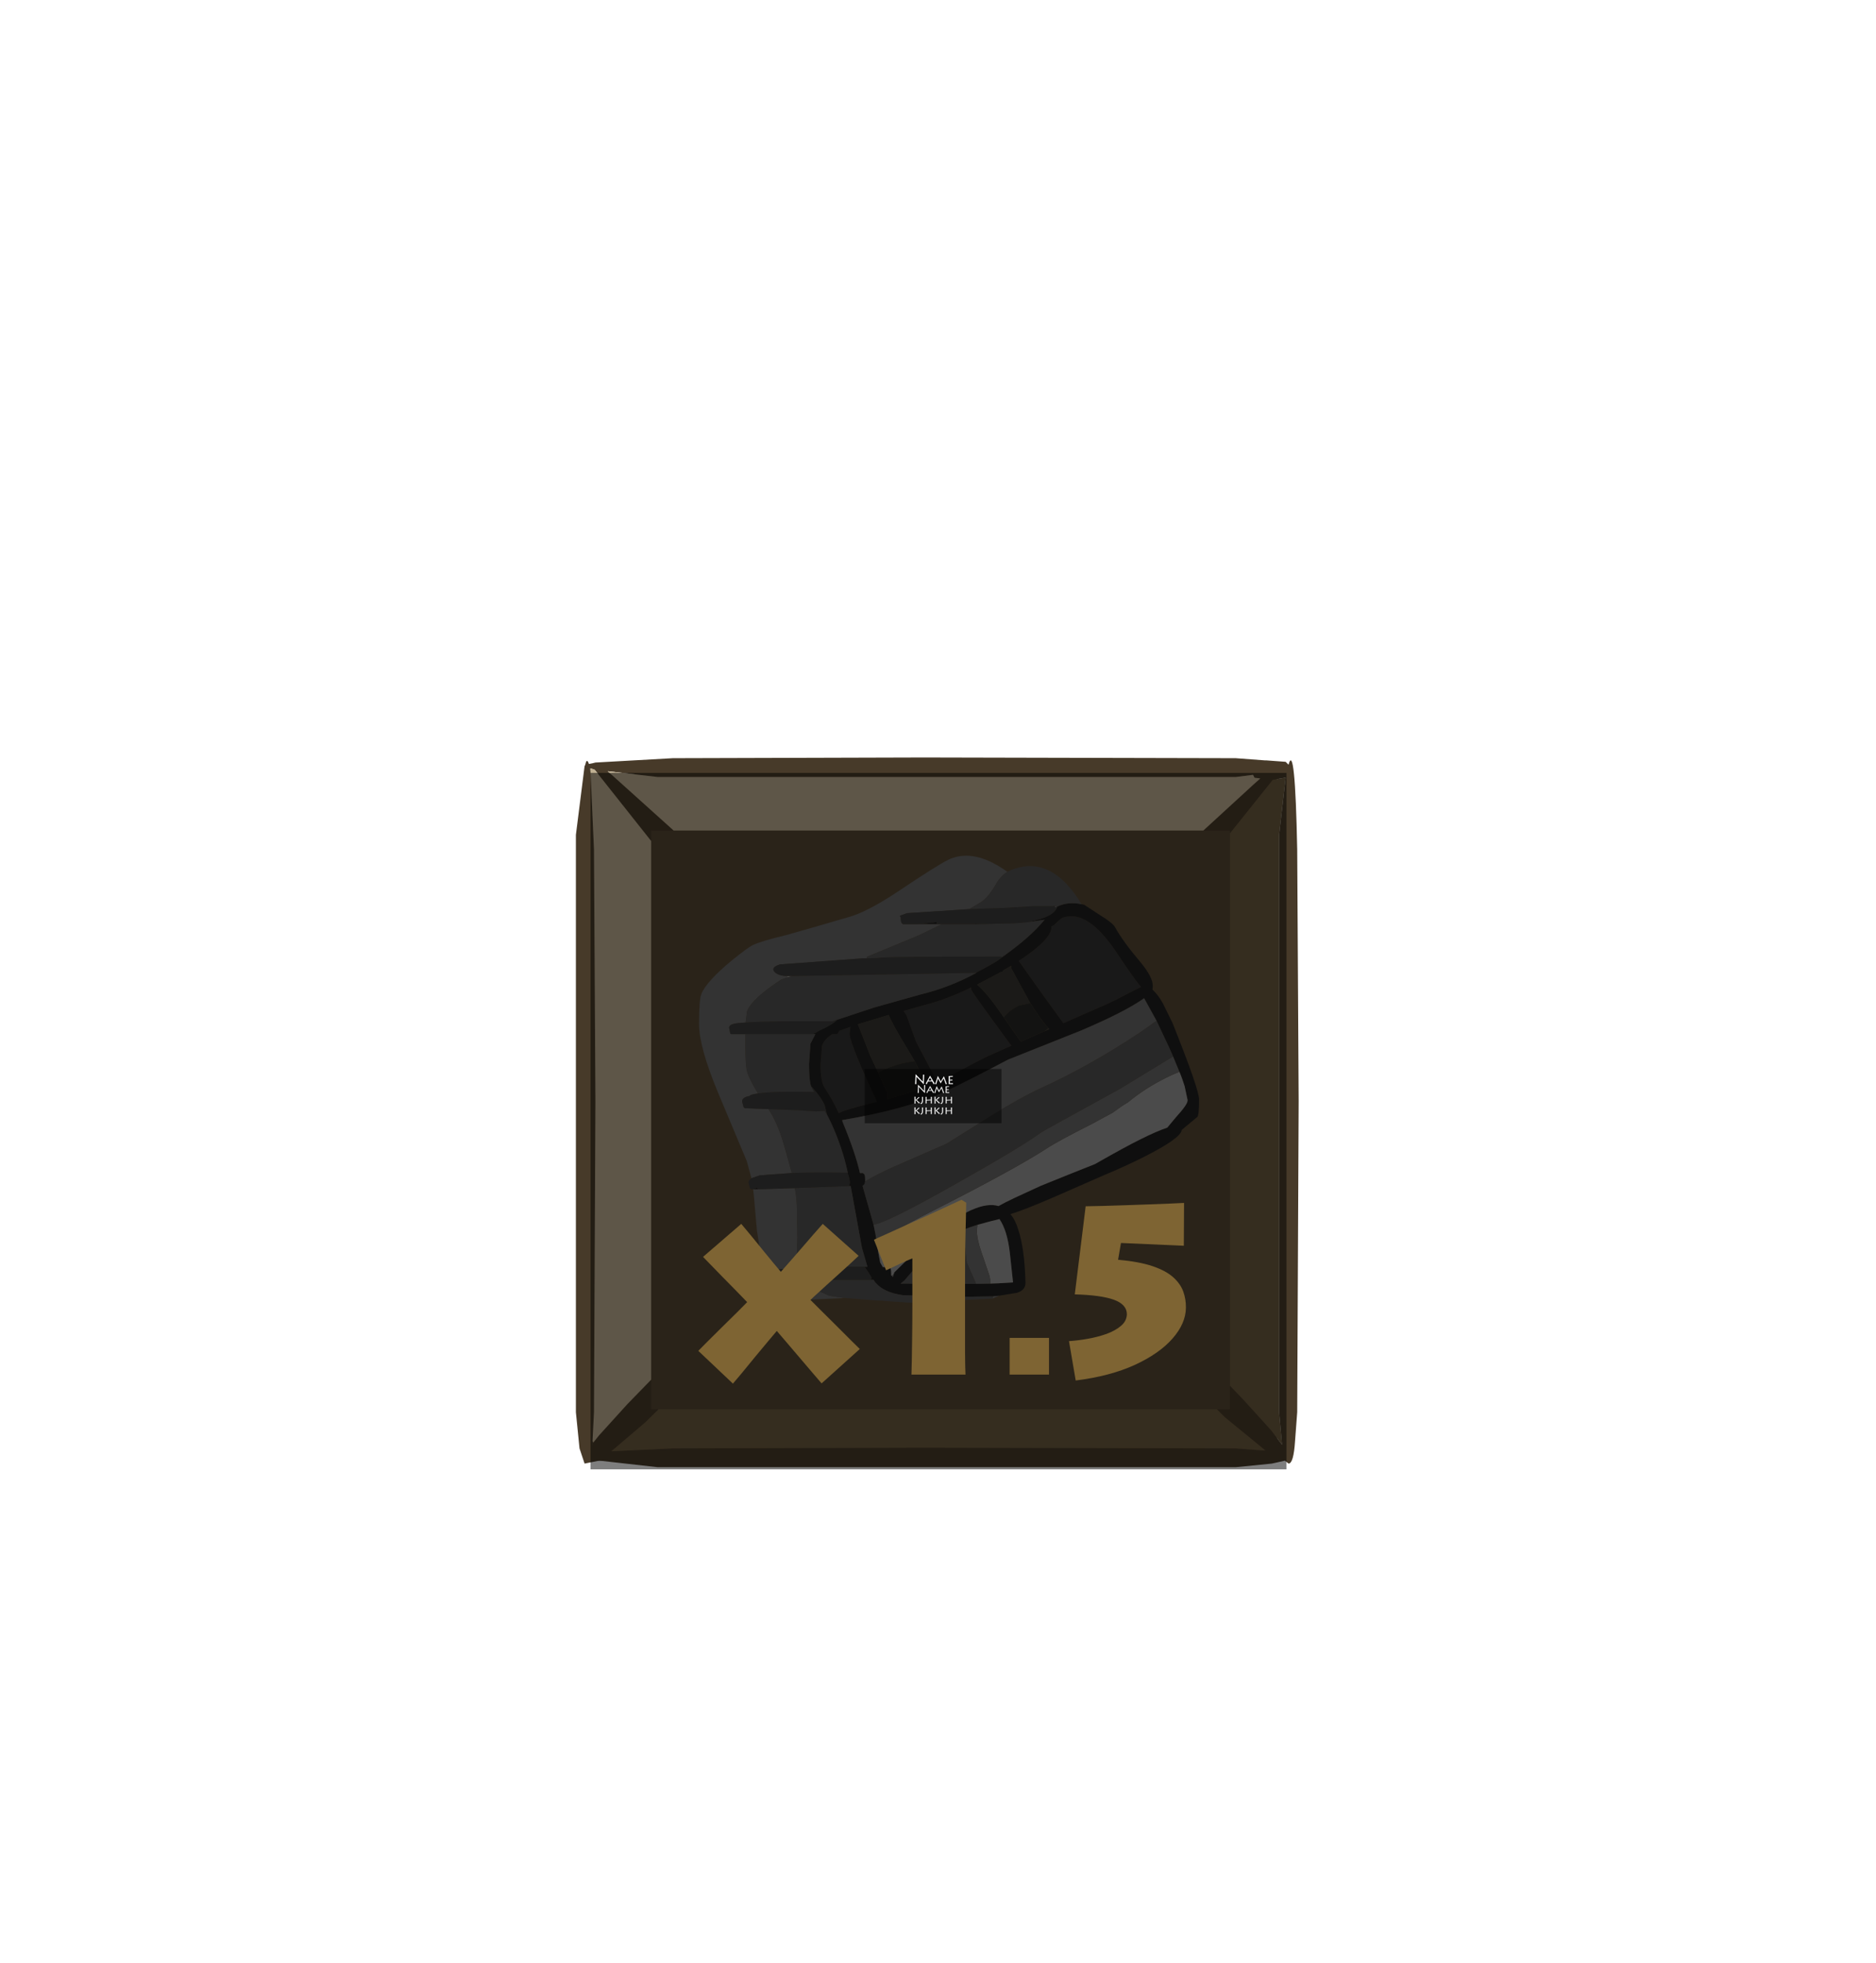 <?xml version="1.0" encoding="UTF-8" standalone="no"?>
<svg xmlns:ffdec="https://www.free-decompiler.com/flash" xmlns:xlink="http://www.w3.org/1999/xlink" ffdec:objectType="frame" height="135.65px" width="129.65px" xmlns="http://www.w3.org/2000/svg">
  <g transform="matrix(1.0, 0.0, 0.0, 1.0, 45.0, 57.4)">
    <use ffdec:characterId="933" height="47.45" id="bgcolor" transform="matrix(1.0, 0.0, 0.0, 1.0, -4.2, -3.9)" width="47.45" xlink:href="#sprite0"/>
    <use ffdec:characterId="921" height="22.0" id="hitbox" transform="matrix(2.23, 0.0, 0.0, 2.175, -4.55, -4.25)" width="22.0" xlink:href="#sprite1"/>
    <clipPath id="clipPath0" transform="matrix(1.0, 0.0, 0.0, 1.0, 0.0, 0.0)">
      <path d="M40.0 0.0 L40.0 40.0 0.0 40.0 0.0 0.0 40.0 0.0" fill="#cccccc" fill-rule="evenodd" stroke="none"/>
    </clipPath>
    <g clip-path="url(#clipPath0)">
      <filter id="filter0">
        <feColorMatrix in="SourceGraphic" result="filterResult0" type="matrix" values="0 0 0 0 0.2,0 0 0 0 0.2,0 0 0 0 1.0,0 0 0 1 0"/>
        <feConvolveMatrix divisor="900.0" in="filterResult0" kernelMatrix="1 1 1 1 1 1 1 1 1 1 1 1 1 1 1 1 1 1 1 1 1 1 1 1 1 1 1 1 1 1 1 1 1 1 1 1 1 1 1 1 1 1 1 1 1 1 1 1 1 1 1 1 1 1 1 1 1 1 1 1 1 1 1 1 1 1 1 1 1 1 1 1 1 1 1 1 1 1 1 1 1 1 1 1 1 1 1 1 1 1 1 1 1 1 1 1 1 1 1 1 1 1 1 1 1 1 1 1 1 1 1 1 1 1 1 1 1 1 1 1 1 1 1 1 1 1 1 1 1 1 1 1 1 1 1 1 1 1 1 1 1 1 1 1 1 1 1 1 1 1 1 1 1 1 1 1 1 1 1 1 1 1 1 1 1 1 1 1 1 1 1 1 1 1 1 1 1 1 1 1 1 1 1 1 1 1 1 1 1 1 1 1 1 1 1 1 1 1 1 1 1 1 1 1 1 1 1 1 1 1 1 1 1 1 1 1 1 1 1 1 1 1 1 1 1 1 1 1 1 1 1 1 1 1 1 1 1 1 1 1 1 1 1 1 1 1 1 1 1 1 1 1 1 1 1 1 1 1 1 1 1 1 1 1 1 1 1 1 1 1 1 1 1 1 1 1 1 1 1 1 1 1 1 1 1 1 1 1 1 1 1 1 1 1 1 1 1 1 1 1 1 1 1 1 1 1 1 1 1 1 1 1 1 1 1 1 1 1 1 1 1 1 1 1 1 1 1 1 1 1 1 1 1 1 1 1 1 1 1 1 1 1 1 1 1 1 1 1 1 1 1 1 1 1 1 1 1 1 1 1 1 1 1 1 1 1 1 1 1 1 1 1 1 1 1 1 1 1 1 1 1 1 1 1 1 1 1 1 1 1 1 1 1 1 1 1 1 1 1 1 1 1 1 1 1 1 1 1 1 1 1 1 1 1 1 1 1 1 1 1 1 1 1 1 1 1 1 1 1 1 1 1 1 1 1 1 1 1 1 1 1 1 1 1 1 1 1 1 1 1 1 1 1 1 1 1 1 1 1 1 1 1 1 1 1 1 1 1 1 1 1 1 1 1 1 1 1 1 1 1 1 1 1 1 1 1 1 1 1 1 1 1 1 1 1 1 1 1 1 1 1 1 1 1 1 1 1 1 1 1 1 1 1 1 1 1 1 1 1 1 1 1 1 1 1 1 1 1 1 1 1 1 1 1 1 1 1 1 1 1 1 1 1 1 1 1 1 1 1 1 1 1 1 1 1 1 1 1 1 1 1 1 1 1 1 1 1 1 1 1 1 1 1 1 1 1 1 1 1 1 1 1 1 1 1 1 1 1 1 1 1 1 1 1 1 1 1 1 1 1 1 1 1 1 1 1 1 1 1 1 1 1 1 1 1 1 1 1 1 1 1 1 1 1 1 1 1 1 1 1 1 1 1 1 1 1 1 1 1 1 1 1 1 1 1 1 1 1 1 1 1 1 1 1 1 1 1 1 1 1 1 1 1 1 1 1 1 1 1 1 1 1 1 1 1 1 1 1 1 1 1 1 1 1 1 1 1 1 1 1 1 1 1 1 1 1 1 1 1 1 1 1 1 1 1 1 1 1 1 1 1 1 1 1 1 1 1 1 1 1 1 1 1 1 1 1 1 1 1 1 1 1 1 1 1 1 1 1 1 1 1 1 1 1 1 1 1 1 1 1 1 1 1 1 1 1 1 1 1 1 1 1 1 1 1 1 1 1 1 1 1 1 1 1 1 1 1 1 1 1 1 1 1 1 1 1 1 1 1 1 1 1 1 1 1 1 1 1 1 1 1 1 1 1 1 1 1 1 1 1 1 1 1 1 1 1 1 1 1 1 1 1 1 1 1 1 1 1 1 1 1 1 1 1 1 1 1 1 1 1 1 1 1 1 1 1 1 1 1 1 1 1 1 1 1 1 1 1 1 1 1 1 1 1 1 1 1 1 1 1 1 1 1 1 1 1 1 1 1 1 1 1 1 1 1 1 1 1 1 1 1 1 1 1 1 1 1 1 1 1" order="30 30" result="filterResult1"/>
        <feComposite in="SourceGraphic" in2="filterResult1" operator="over" result="filterResult2"/>
      </filter>
      <use ffdec:characterId="994" filter="url(#filter0)" height="77.25" transform="matrix(0.4, 0.0, 0.0, 0.4, 3.31, 1.731)" width="86.4" xlink:href="#sprite2"/>
      <filter id="filter5">
        <feColorMatrix in="SourceGraphic" result="filterResult3" type="matrix" values="0 0 0 0 0.0,0 0 0 0 0.0,0 0 0 0 0.0,0 0 0 1 0"/>
        <feConvolveMatrix divisor="9.0" in="filterResult3" kernelMatrix="1 1 1 1 1 1 1 1 1" order="3 3" result="filterResult4"/>
        <feComposite in="SourceGraphic" in2="filterResult4" operator="over" result="filterResult5"/>
      </filter>
      <use ffdec:characterId="992" filter="url(#filter5)" height="15.4" transform="matrix(1.0, 0.0, 0.0, 1.0, 2.75, 24.25)" width="42.35" xlink:href="#text0"/>
    </g>
    <filter id="filter6">
      <feColorMatrix in="SourceGraphic" result="filterResult6" type="matrix" values="0 0 0 0 0.0,0 0 0 0 0.0,0 0 0 0 0.0,0 0 0 1 0"/>
      <feConvolveMatrix divisor="4.0" in="filterResult6" kernelMatrix="1 1 1 1" order="2 2" result="filterResult7"/>
      <feComposite in="SourceGraphic" in2="filterResult7" operator="over" result="filterResult8"/>
    </filter>
    <use ffdec:characterId="935" filter="url(#filter6)" height="15.75" id="txt_hotkey" transform="matrix(1.0, 0.0, 0.0, 1.0, -3.85, -0.1)" width="18.0" xlink:href="#text1"/>
    <use ffdec:characterId="948" ffdec:characterName="Army_fla.Hud_BgButton_151" height="97.6" id="bg" transform="matrix(1.0, 0.0, 0.0, 1.0, -29.05, -29.25)" width="97.6" xlink:href="#sprite3"/>
    <use ffdec:characterId="950" ffdec:characterName="Army_fla.Hud_cooldown_152" height="48.5" id="cdcover" transform="matrix(0.998, 0.0, 0.0, 0.99, -4.2, -4)" width="48.1" xlink:href="#sprite4"/>
    <use ffdec:characterId="950" ffdec:characterName="Army_fla.Hud_cooldown_152" height="48.5" id="cd" transform="matrix(0.998, 0.0, 0.0, 0.99, -4.2, -4)" width="48.1" xlink:href="#sprite4"/>
    <use ffdec:characterId="953" ffdec:characterName="Army_fla.Hud_Description_153" height="50.1" id="desc" transform="matrix(0.075, 0.0, 0.0, 0.075, 14.65, 16.478)" width="129.55" xlink:href="#sprite5"/>
  </g>
  <defs>
    <g id="sprite0" transform="matrix(1.0, 0.0, 0.0, 1.0, 0.0, 0.0)">
      <use ffdec:characterId="932" height="47.45" transform="matrix(1.0, 0.0, 0.0, 1.0, 0.0, 0.0)" width="47.45" xlink:href="#shape0"/>
    </g>
    <g id="shape0" transform="matrix(1.0, 0.0, 0.0, 1.0, 0.0, 0.0)">
      <path d="M47.45 0.0 L47.45 47.45 0.0 47.45 0.0 0.0 47.45 0.0" fill="#564732" fill-rule="evenodd" stroke="none"/>
    </g>
    <g id="sprite1" transform="matrix(1.0, 0.0, 0.0, 1.0, 0.0, 0.0)">
      <use ffdec:characterId="145" height="22.0" transform="matrix(1.0, 0.0, 0.0, 1.0, 0.0, 0.0)" width="22.0" xlink:href="#shape1"/>
    </g>
    <g id="shape1" transform="matrix(1.0, 0.0, 0.0, 1.0, 0.0, 0.0)">
      <path d="M22.0 0.0 L22.0 22.0 0.0 22.0 0.0 0.0 22.0 0.0" fill="#00ff00" fill-opacity="0.0" fill-rule="evenodd" stroke="none"/>
    </g>
    <g id="sprite2" transform="matrix(1.0, 0.0, 0.0, 1.0, 43.2, 38.65)">
      <use ffdec:characterId="993" height="77.25" transform="matrix(1.0, 0.0, 0.0, 1.0, -43.2, -38.65)" width="86.4" xlink:href="#shape3"/>
    </g>
    <g id="shape3" transform="matrix(1.0, 0.0, 0.0, 1.0, 43.2, 38.65)">
      <path d="M7.5 37.5 L7.6 37.5 7.5 37.9 7.5 37.5 M21.2 -28.15 Q22.85 -28.15 24.7 -26.75 26.85 -25.1 29.2 -21.5 31.85 -17.5 33.15 -15.95 L31.05 -14.9 Q27.95 -13.25 26.7 -12.75 L19.75 -9.7 15.95 -14.95 12.05 -20.45 Q17.7 -24.15 17.7 -26.3 L17.7 -26.4 18.15 -26.65 19.05 -27.5 Q19.65 -28.15 21.2 -28.15 M3.7 -15.8 L3.8 -15.55 Q3.8 -15.3 7.75 -9.9 L10.75 -5.8 6.7 -4.0 Q5.0 -3.2 0.95 -1.0 L-2.0 0.55 -3.8 -2.9 -5.7 -6.5 -7.35 -11.05 -7.85 -11.8 -3.95 -12.9 Q-0.45 -13.8 3.7 -15.8 M-22.2 -2.55 L-21.95 -5.75 Q-21.55 -6.95 -20.15 -7.8 L-19.35 -7.8 -19.1 -8.1 -19.0 -8.35 -17.05 -9.05 -17.2 -7.9 Q-17.2 -6.8 -14.9 -1.45 L-12.45 3.9 -13.7 4.2 Q-18.3 5.35 -19.05 5.85 -20.1 3.55 -21.5 1.45 -22.2 0.4 -22.2 -2.55" fill="#333333" fill-rule="evenodd" stroke="none"/>
      <path d="M22.9 -30.25 L23.35 -30.15 26.1 -28.35 Q28.25 -27.05 28.7 -26.25 30.0 -23.85 33.1 -20.2 35.2 -17.65 35.2 -16.15 L35.15 -15.5 Q36.2 -14.5 36.95 -13.1 L38.6 -9.75 Q43.2 1.75 43.2 3.5 43.2 6.2 42.9 6.5 L40.2 8.75 Q40.1 10.15 33.8 13.35 30.65 14.95 26.7 16.6 L17.8 20.5 Q12.8 22.65 10.6 23.3 11.45 24.3 11.95 25.95 13.05 29.25 13.2 35.05 L13.2 35.1 13.2 35.2 Q13.2 36.45 11.7 36.9 L8.6 37.4 7.6 37.5 7.5 37.5 1.45 37.6 -8.0 37.3 Q-11.25 36.85 -12.7 35.15 L-12.75 35.1 -13.05 34.65 -13.45 34.65 -13.4 34.25 -13.95 33.35 -14.6 32.4 -14.1 32.4 -15.05 29.15 -17.0 18.45 -17.25 18.45 -17.15 17.9 Q-17.15 17.25 -17.55 16.15 L-17.5 16.15 Q-18.45 11.7 -20.45 7.4 L-21.1 6.1 -21.2 5.7 -21.5 4.5 Q-22.05 3.2 -23.65 1.4 L-23.85 1.2 Q-24.2 0.15 -24.2 -2.65 L-23.95 -6.15 -23.1 -7.8 -23.5 -7.8 -22.35 -8.45 Q-20.15 -9.45 -19.3 -10.3 L-12.95 -12.4 -4.95 -14.65 Q0.05 -15.85 4.75 -18.4 L4.6 -18.4 6.2 -19.25 8.15 -20.35 9.95 -21.65 9.5 -21.35 Q14.0 -24.55 16.4 -27.45 L16.5 -27.55 16.4 -27.55 13.65 -27.15 15.9 -27.75 Q18.35 -28.55 18.7 -29.85 20.6 -30.75 22.9 -30.25 M21.2 -28.15 Q19.65 -28.15 19.05 -27.5 L18.15 -26.65 17.7 -26.4 17.7 -26.3 Q17.7 -24.15 12.05 -20.45 L15.95 -14.95 19.75 -9.7 26.7 -12.75 Q27.95 -13.25 31.05 -14.9 L33.15 -15.95 Q31.85 -17.5 29.2 -21.5 26.85 -25.1 24.7 -26.75 22.85 -28.15 21.2 -28.15 M4.95 -26.8 L4.15 -26.8 4.7 -26.9 4.95 -26.8 M11.1 -26.95 L11.75 -27.0 11.9 -27.0 11.1 -26.95 M-5.55 -26.8 L-2.15 -27.15 -2.1 -26.8 -5.55 -26.8 M14.05 -13.15 L13.95 -13.3 10.7 -19.25 10.75 -19.6 10.55 -19.5 9.6 -18.95 9.3 -18.75 9.2 -18.55 8.9 -18.5 Q6.75 -17.35 4.85 -16.35 6.55 -14.9 8.9 -11.5 L9.45 -10.7 12.4 -6.5 12.5 -6.55 16.45 -8.3 16.5 -8.3 17.3 -8.65 17.15 -8.85 Q15.8 -10.3 14.05 -13.15 M3.8 -15.55 L3.8 -15.85 3.7 -15.8 Q-0.45 -13.8 -3.95 -12.9 L-7.85 -11.8 -7.35 -11.05 -5.7 -6.5 -3.8 -2.9 -2.0 0.55 0.95 -1.0 Q5.0 -3.2 6.7 -4.0 L10.75 -5.8 7.75 -9.9 Q3.8 -15.3 3.8 -15.55 M40.1 -0.55 L38.7 -3.95 37.9 -5.75 37.85 -5.85 35.85 -10.1 33.7 -14.0 Q30.4 -11.65 22.75 -8.4 L10.2 -3.4 Q3.1 0.35 -0.65 2.1 -7.15 5.15 -18.45 7.05 L-18.5 7.05 -18.4 7.35 Q-16.15 12.8 -15.4 16.2 L-14.9 16.2 -14.7 16.35 Q-14.5 16.5 -14.5 17.3 L-14.5 17.65 -14.6 18.1 -14.9 18.4 -14.95 18.4 -14.0 21.75 -13.05 25.1 -12.7 26.85 -12.45 28.35 -12.35 29.25 -11.9 31.65 -11.45 32.45 -10.45 32.45 -10.2 32.55 Q-10.0 32.7 -10.0 33.55 L-10.0 33.85 -9.95 33.9 -9.9 33.95 -9.85 34.0 -9.7 34.2 -9.7 34.15 -9.65 34.0 -9.45 33.35 -4.0 28.0 Q1.25 23.75 3.8 22.6 L3.95 22.55 Q6.65 21.35 8.55 21.9 9.6 21.3 11.4 20.45 L15.85 18.4 20.55 16.5 25.2 14.65 Q30.55 11.6 33.1 10.35 35.9 8.95 37.7 8.35 L39.2 6.55 Q41.2 4.35 41.2 3.7 L41.2 3.65 41.2 3.55 40.7 1.2 40.65 1.05 40.5 0.6 40.35 0.15 40.1 -0.55 M7.1 35.3 L8.5 35.25 11.05 35.1 10.5 30.0 Q10.05 26.1 8.7 24.15 L8.35 24.25 7.3 24.5 4.9 25.15 Q2.45 25.9 0.6 26.85 L-2.3 28.7 -3.05 29.3 -3.2 29.55 -3.35 29.7 -7.75 34.8 -7.95 34.95 -8.35 35.3 -8.1 35.3 1.45 35.35 1.6 35.35 3.55 35.35 4.65 35.35 7.1 35.3 M-22.2 -2.55 Q-22.2 0.4 -21.5 1.45 -20.1 3.55 -19.05 5.85 -18.3 5.35 -13.7 4.2 L-12.45 3.9 -14.9 -1.45 Q-17.2 -6.8 -17.2 -7.9 L-17.05 -9.05 -19.0 -8.35 -19.1 -8.1 -19.35 -7.8 -20.15 -7.8 Q-21.55 -6.95 -21.95 -5.75 L-22.2 -2.55 M-5.95 -3.15 L-7.05 -5.0 Q-9.65 -9.25 -10.45 -11.1 L-15.75 -9.5 -14.8 -7.1 -13.65 -4.15 -12.25 -1.15 -10.7 2.25 -10.7 3.45 -4.2 1.5 Q-4.45 -0.35 -5.95 -3.15 M-33.0 19.0 L-33.85 19.0 -33.2 18.75 -33.0 19.0 M-25.05 34.65 L-24.45 34.2 -24.65 34.65 -24.95 34.65 -25.05 34.65" fill="#202020" fill-rule="evenodd" stroke="none"/>
      <path d="M-12.45 28.35 Q-10.15 26.45 -3.35 23.0 11.25 15.6 16.95 11.9 18.85 10.65 24.7 7.7 L28.3 5.75 29.9 4.6 30.95 3.95 31.7 3.35 Q34.65 1.05 38.4 -0.7 L39.8 -1.3 40.1 -0.55 40.35 0.15 40.5 0.6 40.65 1.05 40.7 1.2 41.2 3.55 41.2 3.65 41.2 3.7 Q41.2 4.35 39.2 6.55 L37.7 8.35 Q35.9 8.95 33.1 10.35 30.55 11.6 25.2 14.65 L20.55 16.5 15.85 18.4 11.4 20.45 Q9.6 21.3 8.55 21.9 6.65 21.35 3.95 22.55 L3.8 22.6 Q1.25 23.75 -4.0 28.0 L-9.45 33.35 -9.65 33.8 -9.9 33.95 -9.95 33.9 -10.0 33.85 -10.0 33.55 Q-10.0 32.7 -10.2 32.55 L-10.45 32.45 -11.45 32.45 -11.9 31.65 -12.35 29.25 -12.45 28.35 M4.9 25.15 L7.3 24.5 8.35 24.25 8.7 24.15 Q10.05 26.1 10.5 30.0 L11.05 35.1 8.5 35.25 7.1 35.3 7.1 34.55 6.95 33.85 5.6 29.9 Q4.8 27.6 4.8 26.1 L4.9 25.15 M-27.95 -17.6 L-27.95 -17.85 -27.1 -17.85 -27.95 -17.6 M-27.2 16.2 L-27.2 16.1 -27.15 16.2 -27.2 16.2" fill="#999999" fill-rule="evenodd" stroke="none"/>
      <path d="M8.6 37.4 L7.5 37.9 7.6 37.5 8.6 37.4 M-17.9 37.8 L-24.7 38.1 Q-29.85 38.1 -31.55 34.4 -32.15 33.1 -33.2 26.15 L-33.7 20.45 -33.85 19.0 -33.0 19.0 -26.65 18.8 Q-26.4 20.1 -26.3 21.65 L-26.2 27.35 -26.3 30.15 -26.2 32.6 -29.55 32.85 Q-30.85 33.0 -30.95 33.25 L-30.8 33.55 -30.55 34.5 -30.3 34.65 -25.05 34.65 -24.95 34.65 -23.7 35.9 -22.25 36.7 -20.7 37.4 -17.9 37.8 M-34.15 17.1 L-34.95 14.15 -39.9 2.35 Q-43.2 -5.55 -43.2 -9.55 -43.2 -13.75 -42.8 -14.75 -41.9 -16.95 -37.4 -20.65 -34.85 -22.7 -34.0 -23.15 -32.45 -23.9 -28.2 -24.9 L-22.6 -26.5 -17.45 -28.0 Q-14.25 -28.85 -8.9 -32.4 -2.2 -36.9 -0.2 -37.9 3.8 -39.85 8.95 -36.6 L10.1 -35.85 Q8.85 -35.1 7.95 -33.45 6.65 -31.25 5.35 -30.5 L3.5 -29.4 -7.25 -28.7 -8.5 -28.25 -8.35 -27.95 Q-8.35 -27.15 -8.15 -26.95 L-7.95 -26.8 -5.55 -26.8 -2.1 -26.8 -1.25 -26.8 -5.15 -24.9 -14.2 -21.15 -14.2 -20.9 -14.85 -20.9 -29.2 -19.85 Q-30.85 -19.35 -30.15 -18.55 -29.45 -17.85 -27.95 -17.85 L-27.95 -17.6 -28.95 -17.25 Q-34.05 -13.95 -34.9 -11.75 L-35.15 -9.8 -36.45 -9.7 Q-38.0 -9.55 -38.0 -8.9 L-37.8 -7.9 -37.6 -7.8 -35.2 -7.8 -35.2 -6.2 Q-35.2 -2.3 -34.85 -1.2 -34.45 0.1 -33.0 2.45 L-33.85 2.6 Q-34.3 2.7 -34.5 2.9 -35.75 3.1 -35.75 3.85 L-35.5 4.8 -35.3 5.0 -31.2 5.15 Q-29.85 7.2 -28.85 10.25 -28.25 12.15 -27.2 16.1 L-27.2 16.2 -32.7 16.6 -34.15 17.1 M16.4 -27.55 L16.5 -27.55 16.4 -27.45 16.4 -27.55 M18.6 -29.8 L18.35 -29.65 18.2 -30.0 18.6 -29.8 M40.1 -0.55 L39.8 -1.3 38.4 -0.7 Q34.65 1.05 31.7 3.35 L30.95 3.95 29.9 4.6 28.3 5.75 24.7 7.7 Q18.85 10.65 16.95 11.9 11.25 15.6 -3.35 23.0 -10.15 26.45 -12.45 28.35 L-12.7 26.85 -13.05 25.1 Q-10.95 24.9 1.0 18.15 12.3 11.8 15.95 9.15 16.3 8.9 29.6 1.6 L38.7 -3.95 40.1 -0.55 M-9.9 33.95 L-9.65 33.8 -9.45 33.35 -9.65 34.0 -9.7 34.15 -9.7 34.2 -9.85 34.0 -9.9 33.95 M35.85 -10.1 L33.1 -8.15 Q24.3 -2.3 15.95 1.5 12.25 3.2 7.3 6.3 L-0.45 11.15 -9.5 15.1 Q-12.7 16.55 -14.5 17.65 L-14.5 17.3 Q-14.5 16.5 -14.7 16.35 L-14.9 16.2 -15.4 16.2 Q-16.15 12.8 -18.4 7.35 L-18.45 7.05 Q-7.15 5.15 -0.65 2.1 3.1 0.35 10.2 -3.4 L22.75 -8.4 Q30.4 -11.65 33.7 -14.0 L35.85 -10.1 M4.9 25.15 L4.8 26.1 Q4.8 27.6 5.6 29.9 L6.95 33.85 7.1 34.55 7.1 35.3 4.65 35.35 4.4 34.7 4.15 34.15 3.05 31.65 2.7 28.45 Q2.55 27.15 1.75 26.35 L0.6 26.85 Q2.45 25.9 4.9 25.15 M-8.1 35.3 L-8.35 35.3 -7.95 34.95 -8.2 35.2 -8.1 35.3" fill="#666666" fill-rule="evenodd" stroke="none"/>
      <path d="M10.7 -19.25 L13.95 -13.3 14.05 -13.15 12.1 -12.75 Q10.5 -12.0 9.45 -10.7 L8.9 -11.5 Q6.55 -14.9 4.85 -16.35 6.75 -17.35 8.9 -18.5 L9.2 -18.55 9.3 -18.75 9.6 -18.95 10.55 -19.5 10.7 -19.25 M17.15 -8.85 L17.3 -8.65 16.5 -8.3 17.15 -8.85 M-12.25 -1.15 L-13.65 -4.15 -14.8 -7.1 -15.75 -9.5 -10.45 -11.1 Q-9.65 -9.25 -7.05 -5.0 L-5.95 -3.15 -7.95 -2.8 Q-10.6 -2.1 -12.25 -1.15" fill="#363530" fill-rule="evenodd" stroke="none"/>
      <path d="M9.45 -10.7 Q10.5 -12.0 12.1 -12.75 L14.05 -13.15 Q15.8 -10.3 17.15 -8.85 L16.5 -8.3 16.45 -8.3 12.5 -6.55 12.4 -6.5 9.45 -10.7 M-12.25 -1.15 Q-10.6 -2.1 -7.95 -2.8 L-5.95 -3.15 Q-4.45 -0.35 -4.2 1.5 L-10.7 3.45 -10.7 2.25 -12.25 -1.15" fill="#272623" fill-rule="evenodd" stroke="none"/>
      <path d="M7.5 37.9 L-6.95 38.6 -14.1 38.1 -17.9 37.8 -20.7 37.4 -22.25 36.7 -23.7 35.9 -24.95 34.65 -24.65 34.65 -13.45 34.65 -13.05 34.65 -12.75 35.1 -12.7 35.15 Q-11.25 36.85 -8.0 37.3 L1.45 37.6 7.5 37.5 7.5 37.9 M10.1 -35.85 L10.7 -36.15 Q17.65 -38.95 22.9 -30.25 20.6 -30.75 18.7 -29.85 L18.6 -29.8 18.2 -30.0 18.0 -29.9 14.45 -29.9 9.45 -29.6 3.5 -29.4 5.35 -30.5 Q6.65 -31.25 7.95 -33.45 8.85 -35.1 10.1 -35.85 M13.65 -27.15 L16.4 -27.55 16.4 -27.45 Q14.0 -24.55 9.5 -21.35 L9.45 -21.35 9.15 -21.1 9.05 -21.2 Q-12.2 -21.2 -12.2 -20.95 L-14.2 -20.9 -14.2 -21.15 -5.15 -24.9 -1.25 -26.8 4.15 -26.8 4.95 -26.8 11.1 -26.95 11.9 -27.0 11.95 -27.0 13.65 -27.15 M4.6 -18.4 L4.75 -18.4 Q0.05 -15.85 -4.95 -14.65 L-12.95 -12.4 -19.3 -10.3 -19.3 -10.35 -19.85 -10.1 -20.05 -10.05 -20.15 -10.0 Q-30.95 -10.1 -35.15 -9.8 L-34.9 -11.75 Q-34.05 -13.95 -28.95 -17.25 L-27.95 -17.6 -27.1 -17.85 -9.2 -18.15 4.6 -18.4 M-23.5 -7.8 L-23.1 -7.8 -23.95 -6.15 -24.2 -2.65 Q-24.2 0.15 -23.85 1.2 L-23.7 1.5 -23.3 2.2 Q-30.25 2.05 -33.0 2.45 -34.45 0.1 -34.85 -1.2 -35.2 -2.3 -35.2 -6.2 L-35.2 -7.8 -23.5 -7.8 M-21.1 6.1 L-20.45 7.4 Q-18.45 11.7 -17.5 16.15 L-17.55 16.15 Q-23.35 16.05 -27.15 16.2 L-27.2 16.1 Q-28.25 12.15 -28.85 10.25 -29.85 7.2 -31.2 5.15 L-25.9 5.35 -22.95 5.55 -21.45 5.45 -21.3 5.8 -21.1 6.1 M-17.25 18.45 L-17.0 18.45 -15.05 29.15 -14.1 32.4 -14.6 32.4 Q-22.1 32.35 -26.2 32.6 L-26.3 30.15 -26.2 27.35 -26.3 21.65 Q-26.4 20.1 -26.65 18.8 L-17.25 18.45 M38.7 -3.95 L29.6 1.6 Q16.3 8.9 15.95 9.15 12.3 11.8 1.0 18.15 -10.95 24.9 -13.05 25.1 L-14.0 21.75 -14.95 18.4 -14.9 18.4 -14.6 18.1 -14.5 17.65 Q-12.7 16.55 -9.5 15.1 L-0.45 11.15 7.3 6.3 Q12.25 3.2 15.95 1.5 24.3 -2.3 33.1 -8.15 L35.85 -10.1 37.85 -5.85 37.9 -5.75 38.7 -3.95 M4.65 35.35 L3.55 35.35 1.6 35.35 1.45 35.35 -8.1 35.3 -8.2 35.2 -7.95 34.95 -7.75 34.8 -3.35 29.7 -3.2 29.55 -3.05 29.3 -2.3 28.7 0.6 26.85 1.75 26.35 Q2.55 27.15 2.7 28.45 L3.05 31.65 4.15 34.15 4.4 34.7 4.65 35.35" fill="#515151" fill-rule="evenodd" stroke="none"/>
      <path d="M-33.85 19.0 L-34.2 19.0 -34.4 18.85 -34.65 17.85 Q-34.65 17.4 -34.15 17.1 L-32.7 16.6 -27.2 16.2 -27.15 16.2 Q-23.35 16.05 -17.55 16.15 -17.15 17.25 -17.15 17.9 L-17.25 18.45 -26.65 18.8 -33.0 19.0 -33.2 18.75 -33.85 19.0 M18.7 -29.85 Q18.35 -28.55 15.9 -27.75 L13.65 -27.15 11.95 -27.0 11.9 -27.0 11.75 -27.0 11.1 -26.95 4.95 -26.8 4.7 -26.9 4.15 -26.8 -1.25 -26.8 -2.1 -26.8 -2.15 -27.15 -5.55 -26.8 -7.95 -26.8 -8.15 -26.95 Q-8.35 -27.15 -8.35 -27.95 L-8.5 -28.25 -7.25 -28.7 3.5 -29.4 9.45 -29.6 14.45 -29.9 18.0 -29.9 18.2 -30.0 18.35 -29.65 18.6 -29.8 18.7 -29.85 M9.5 -21.35 L9.95 -21.65 8.15 -20.35 6.2 -19.25 4.6 -18.4 -9.2 -18.15 -27.1 -17.85 -27.95 -17.85 Q-29.45 -17.85 -30.15 -18.55 -30.85 -19.35 -29.2 -19.85 L-14.85 -20.9 -14.2 -20.9 -12.2 -20.95 Q-12.2 -21.2 9.05 -21.2 L9.15 -21.1 9.45 -21.35 9.5 -21.35 M-19.3 -10.3 Q-20.15 -9.45 -22.35 -8.45 L-23.5 -7.8 -35.2 -7.8 -37.6 -7.8 -37.8 -7.9 -38.0 -8.9 Q-38.0 -9.55 -36.45 -9.7 L-35.15 -9.8 Q-30.95 -10.1 -20.15 -10.0 L-20.05 -10.05 -19.85 -10.1 -19.3 -10.35 -19.3 -10.3 M-23.85 1.2 L-23.65 1.4 Q-22.05 3.2 -21.5 4.5 L-21.2 5.7 -21.1 6.1 -21.3 5.8 -21.45 5.45 -22.95 5.55 -25.9 5.35 -31.2 5.15 -35.3 5.0 -35.5 4.8 -35.75 3.85 Q-35.75 3.1 -34.5 2.9 -34.3 2.7 -33.85 2.6 L-33.0 2.45 Q-30.25 2.05 -23.3 2.2 L-23.7 1.5 -23.85 1.2 M-14.6 32.4 L-13.95 33.35 -13.4 34.25 -13.45 34.65 -24.65 34.65 -24.45 34.2 -25.05 34.65 -30.3 34.65 -30.55 34.5 -30.8 33.55 -30.95 33.25 Q-30.85 33.0 -29.55 32.85 L-26.2 32.6 Q-22.1 32.35 -14.6 32.4" fill="#3a3a3a" fill-rule="evenodd" stroke="none"/>
    </g>
    <g id="text0" transform="matrix(1.0, 0.0, 0.0, 1.0, -3.85, -1.65)">
      <g transform="matrix(1.0, 0.0, 0.0, 1.0, 0.0, 0.0)">
        <use fill="#ffcc66" height="15.4" transform="matrix(0.016, 0.0, 0.0, 0.016, 4.0, 15.0)" width="42.35" xlink:href="#font_Lithos_Pro_Regular_x0"/>
        <use fill="#ffcc66" height="15.4" transform="matrix(0.016, 0.0, 0.0, 0.016, 13.65, 15.0)" width="42.35" xlink:href="#font_Lithos_Pro_Regular_10"/>
        <use fill="#ffcc66" height="15.4" transform="matrix(0.016, 0.0, 0.0, 0.016, 24.7, 15.0)" width="42.35" xlink:href="#font_Lithos_Pro_Regular_.0"/>
        <use fill="#ffcc66" height="15.4" transform="matrix(0.016, 0.0, 0.0, 0.016, 27.65, 15.0)" width="42.35" xlink:href="#font_Lithos_Pro_Regular_50"/>
      </g>
    </g>
    <g id="font_Lithos_Pro_Regular_x0">
      <path d="M172.0 39.0 L22.5 -102.5 Q30.0 -110.5 59.0 -139.5 88.0 -168.0 124.5 -204.5 161.0 -240.5 192.0 -271.0 222.5 -301.5 233.5 -313.0 215.0 -332.0 186.0 -362.0 156.5 -391.5 126.0 -423.0 95.5 -454.5 72.0 -478.5 49.0 -502.0 43.0 -508.5 L208.0 -651.0 Q224.0 -632.0 248.5 -602.5 273.0 -572.5 299.0 -540.5 325.5 -508.0 347.0 -482.0 369.0 -455.5 379.0 -444.0 389.0 -455.5 412.5 -482.0 435.5 -508.5 464.0 -541.0 492.0 -573.5 518.0 -603.5 544.0 -633.0 560.0 -651.0 L715.0 -513.0 Q705.0 -503.0 676.0 -476.5 647.0 -450.0 611.5 -418.0 575.5 -386.0 546.5 -359.0 517.0 -332.5 507.0 -322.5 520.5 -308.5 551.5 -278.0 583.0 -247.0 619.0 -211.0 655.0 -175.5 683.0 -147.0 711.5 -119.0 720.0 -110.5 L555.0 38.0 Q542.5 23.5 516.0 -7.5 489.5 -38.5 458.5 -75.0 427.5 -111.5 401.0 -142.5 374.5 -173.5 361.5 -188.5 353.0 -179.0 326.5 -147.0 300.0 -115.0 267.0 -75.5 234.5 -36.0 208.0 -3.5 181.0 29.0 172.0 39.0" fill-rule="evenodd" stroke="none"/>
    </g>
    <g id="font_Lithos_Pro_Regular_10">
      <path d="M573.5 0.0 L573.5 0.0 340.0 0.0 Q340.5 -14.0 341.5 -57.5 342.5 -100.5 343.0 -162.0 344.0 -223.5 344.0 -293.0 L344.0 -502.0 Q321.0 -493.0 289.0 -478.0 257.5 -463.5 230.5 -450.5 L178.0 -582.5 Q190.0 -588.5 228.5 -605.5 266.5 -623.0 321.0 -647.5 375.5 -672.5 437.0 -700.0 498.0 -728.0 556.0 -755.0 L576.5 -742.5 Q576.0 -717.0 575.0 -669.5 573.5 -622.0 572.5 -560.0 571.5 -498.0 571.5 -428.0 L571.5 -271.5 Q571.5 -160.5 571.5 -92.5 572.0 -24.0 573.5 0.0" fill-rule="evenodd" stroke="none"/>
    </g>
    <g id="font_Lithos_Pro_Regular_.0">
      <path d="M73.5 0.0 L73.5 0.0 73.5 -158.5 243.5 -158.5 243.5 0.0 73.5 0.0" fill-rule="evenodd" stroke="none"/>
    </g>
    <g id="font_Lithos_Pro_Regular_50">
      <path d="M370.0 -568.5 L370.0 -568.5 357.5 -496.0 Q448.0 -488.0 506.0 -468.5 563.5 -449.0 595.0 -421.0 626.5 -393.0 639.0 -359.0 651.0 -325.5 650.5 -289.0 650.0 -221.0 592.5 -155.5 535.5 -90.5 429.0 -41.5 322.5 7.0 174.5 25.5 L145.5 -144.5 Q183.0 -147.0 226.0 -154.5 268.5 -162.0 307.0 -175.5 345.5 -189.5 370.0 -210.5 394.5 -231.0 395.5 -260.5 395.5 -303.0 339.0 -323.5 282.5 -343.5 170.5 -346.5 L217.5 -727.0 Q247.0 -727.5 291.5 -728.5 336.0 -730.0 387.0 -731.5 438.0 -733.0 487.5 -735.0 537.5 -737.0 578.0 -738.5 618.5 -740.0 642.5 -741.5 L641.5 -556.5 370.0 -568.5" fill-rule="evenodd" stroke="none"/>
    </g>
    <g id="sprite3" transform="matrix(1.0, 0.0, 0.0, 1.0, 29.05, 29.25)">
      <clipPath id="clipPath1" transform="matrix(1.0, 0.0, 0.0, 1.0, 0.0, 0.0)">
        <path d="M46.5 -7.45 L46.65 -7.3 46.7 -7.2 Q47.2 -9.05 47.4 -0.7 L47.5 18.6 47.4 42.5 47.4 42.8 47.35 48.6 -7.85 48.6 -7.95 42.8 -8.0 42.5 -8.0 -1.85 -7.35 -7.1 -7.3 -7.25 Q-7.15 -7.8 -7.0 -7.3 L-6.75 -7.35 -6.5 -7.4 -0.55 -7.7 18.75 -7.8 42.65 -7.7 44.9 -7.55 45.0 -7.55 46.5 -7.45 M40.0 40.0 L40.0 0.0 0.0 0.0 0.0 40.0 40.0 40.0" fill="#00ff00" fill-rule="evenodd" stroke="none"/>
      </clipPath>
      <g clip-path="url(#clipPath1)">
        <use ffdec:characterId="937" height="49.05" transform="matrix(1.0, 0.0, 0.0, 1.0, -5.2, -5.05)" width="49.95" xlink:href="#shape5"/>
      </g>
    </g>
    <g id="shape5" transform="matrix(1.0, 0.0, 0.0, 1.0, 5.2, 5.05)">
      <path d="M18.85 -5.05 L40.4 -5.0 42.4 -4.85 42.5 -4.85 43.85 -4.75 44.0 -4.6 44.05 -4.55 Q44.5 -6.2 44.65 1.3 L44.75 18.7 44.65 40.2 44.5 42.2 Q44.4 43.75 44.05 43.75 L43.8 43.55 42.9 43.75 40.4 44.0 0.45 44.0 -3.55 43.55 -3.6 43.55 -4.6 43.75 -4.95 42.7 -5.2 40.2 -5.2 0.3 -4.6 -4.45 -4.55 -4.55 Q-4.45 -5.05 -4.3 -4.6 L-4.05 -4.65 -3.85 -4.7 1.5 -5.0 18.85 -5.05 M36.4 1.65 L36.8 1.25 41.65 -3.2 42.1 -3.6 41.7 -3.65 41.6 -3.85 40.4 -3.7 0.45 -3.7 -3.0 -4.1 2.5 0.85 3.3 1.65 1.8 1.65 1.8 2.6 1.8 1.65 3.3 1.65 3.6 1.95 2.0 1.95 2.0 2.8 1.8 2.6 0.3 1.1 -3.9 -4.2 -4.2 -4.3 -3.95 1.3 -3.85 18.7 -3.95 40.2 -4.05 42.2 -4.05 42.5 -4.0 42.3 -3.6 41.8 -1.65 39.65 1.8 36.1 1.8 37.95 2.0 37.95 1.8 37.95 1.8 36.1 2.0 35.9 2.0 37.95 2.6 37.95 -0.4 40.9 -2.75 42.9 1.5 42.7 18.85 42.65 40.4 42.7 42.4 42.85 42.5 42.85 42.4 42.8 39.65 40.55 37.05 37.95 38.0 37.95 38.15 37.95 38.15 36.45 38.15 37.95 38.0 37.95 38.0 36.35 38.15 36.45 40.9 39.3 42.85 41.45 43.6 42.45 43.4 40.2 43.4 0.3 43.85 -3.65 43.8 -3.65 42.95 -3.5 42.8 -3.3 39.0 1.45 38.15 2.3 38.15 1.65 36.4 1.65 38.15 1.65 38.15 2.3 38.0 2.45 38.0 1.95 36.0 1.95 36.4 1.65" fill="#473a29" fill-rule="evenodd" stroke="none"/>
      <path d="M3.3 1.65 L2.5 0.85 -3.0 -4.1 0.45 -3.7 40.4 -3.7 41.6 -3.85 41.7 -3.65 42.1 -3.6 41.65 -3.2 36.8 1.25 36.4 1.65 3.3 1.65 36.4 1.65 36.0 1.95 3.6 1.95 3.3 1.65 M1.8 36.1 L-1.65 39.65 -3.6 41.8 -4.0 42.3 -4.05 42.2 -3.95 40.2 -3.85 18.7 -3.95 1.3 -4.2 -4.3 -3.9 -4.2 0.3 1.1 1.8 2.6 2.0 2.8 2.0 35.9 1.8 36.1 1.8 35.0 1.8 33.05 1.8 2.6 1.8 33.05 1.8 35.0 1.8 36.1" fill="#bfaf91" fill-rule="evenodd" stroke="none"/>
      <path d="M38.15 2.3 L39.0 1.45 42.8 -3.3 42.95 -3.5 43.8 -3.65 43.85 -3.65 43.4 0.3 43.4 40.2 43.6 42.45 42.85 41.45 40.9 39.3 38.15 36.45 38.15 2.3 38.15 36.45 38.0 36.35 38.0 2.45 38.15 2.3 M37.05 37.95 L39.65 40.55 42.4 42.8 42.4 42.85 40.4 42.7 18.85 42.65 1.5 42.7 -2.75 42.9 -0.4 40.9 2.6 37.95 26.5 37.95 Q27.1 37.75 27.6 37.95 L37.05 37.95" fill="#6c5b3e" fill-rule="evenodd" stroke="none"/>
      <path d="M3.3 1.65 L36.4 1.65 38.15 1.65 38.15 2.3 38.15 36.45 38.15 37.95 38.0 37.95 37.05 37.95 27.6 37.95 Q27.1 37.75 26.5 37.95 L2.6 37.95 2.0 37.95 1.8 37.95 1.8 36.1 1.8 35.0 1.8 33.05 1.8 2.6 1.8 1.65 3.3 1.65 Z" fill="none" stroke="#473a29" stroke-linecap="round" stroke-linejoin="round" stroke-opacity="0.49" stroke-width="1.0"/>
    </g>
    <g id="sprite4" transform="matrix(1.0, 0.0, 0.0, 1.0, 0.0, 48.5)">
      <use ffdec:characterId="949" height="340.0" transform="matrix(0.251, 0.0, 0.0, 0.143, 0.011, -48.485)" width="192.0" xlink:href="#shape6"/>
    </g>
    <g id="shape6" transform="matrix(1.0, 0.0, 0.0, 1.0, 2.15, 3.05)">
      <path d="M189.85 -3.05 L189.85 336.95 -2.15 336.95 -2.15 -3.05 189.85 -3.05" fill="#000000" fill-opacity="0.298" fill-rule="evenodd" stroke="none"/>
    </g>
    <g id="sprite5" transform="matrix(1.0, 0.0, 0.0, 1.0, 64.35, 49.9)">
      <use ffdec:characterId="58" height="400.0" transform="matrix(0.18, 0.0, 0.0, 0.125, -62.85, -49.9)" width="700.0" xlink:href="#shape7"/>
      <use ffdec:characterId="951" height="18.1" id="txt_name" transform="matrix(1.0, 0.0, 0.0, 1.0, -63.85, -49.05)" width="129.05" xlink:href="#text2"/>
      <use ffdec:characterId="952" height="35.25" id="txt_desc" transform="matrix(1.0, 0.0, 0.0, 1.0, -64.35, -35.05)" width="129.05" xlink:href="#text3"/>
    </g>
    <g id="shape7" transform="matrix(1.0, 0.0, 0.0, 1.0, 0.0, 0.0)">
      <path d="M700.0 400.0 L0.0 400.0 0.0 0.0 700.0 0.0 700.0 400.0" fill="#000000" fill-opacity="0.498" fill-rule="evenodd" stroke="none"/>
    </g>
    <g id="text2" transform="matrix(1.0, 0.0, 0.0, 1.0, -51.35, 2.0)">
      <g transform="matrix(1.0, 0.0, 0.0, 1.0, 51.35, -2.0)">
        <use fill="#ffffff" height="18.1" transform="matrix(0.012, 0.0, 0.0, 0.012, 45.95, 13.05)" width="129.05" xlink:href="#font_Lithos_Pro_Regular_N0"/>
        <use fill="#ffffff" height="18.1" transform="matrix(0.012, 0.0, 0.0, 0.012, 56.95, 13.05)" width="129.05" xlink:href="#font_Lithos_Pro_Regular_a0"/>
        <use fill="#ffffff" height="18.1" transform="matrix(0.012, 0.0, 0.0, 0.012, 65.45, 13.05)" width="129.05" xlink:href="#font_Lithos_Pro_Regular_m0"/>
        <use fill="#ffffff" height="18.1" transform="matrix(0.012, 0.0, 0.0, 0.012, 76.75, 13.05)" width="129.05" xlink:href="#font_Lithos_Pro_Regular_e0"/>
      </g>
    </g>
    <g id="font_Lithos_Pro_Regular_N0">
      <path d="M216.5 7.5 L120.0 0.0 Q121.5 -20.5 124.5 -75.5 127.0 -130.5 131.0 -207.0 135.0 -283.5 139.0 -368.0 143.0 -452.5 147.0 -531.5 151.0 -610.5 153.5 -670.5 156.5 -730.5 158.0 -758.0 L160.0 -758.0 Q168.0 -748.5 209.0 -705.5 249.5 -663.0 309.5 -600.0 370.0 -537.0 437.0 -467.5 503.5 -398.0 564.0 -335.0 624.5 -272.0 666.0 -229.5 707.5 -186.5 716.5 -177.0 716.5 -185.5 717.0 -225.0 717.5 -265.0 718.0 -323.5 719.0 -382.5 720.0 -447.5 720.5 -513.0 721.5 -572.0 722.5 -631.5 723.0 -672.0 723.5 -712.5 724.0 -722.0 L819.0 -716.5 Q818.0 -697.0 815.0 -641.0 812.5 -585.0 808.5 -504.5 805.0 -424.0 801.5 -332.0 798.0 -240.0 795.5 -148.5 792.5 -57.0 791.5 21.5 L789.5 21.5 Q781.5 13.5 739.5 -29.5 697.0 -72.5 635.0 -136.5 572.5 -200.5 504.0 -271.5 435.0 -342.5 373.5 -406.5 312.0 -470.0 271.5 -513.0 231.5 -555.5 225.5 -563.0 L223.5 -563.0 Q223.5 -553.0 223.0 -511.0 222.5 -468.5 221.5 -407.0 220.5 -345.0 219.5 -277.0 218.5 -209.0 217.5 -147.5 217.0 -86.0 216.5 -44.0 216.0 -2.0 216.5 7.5" fill-rule="evenodd" stroke="none"/>
    </g>
    <g id="font_Lithos_Pro_Regular_a0">
      <path d="M226.5 -255.0 L476.5 -265.0 Q473.0 -271.5 460.0 -295.0 447.5 -318.5 430.0 -350.5 412.5 -382.5 395.0 -414.0 378.0 -445.5 365.0 -468.0 352.5 -490.5 349.5 -495.5 345.0 -488.5 332.5 -464.0 319.5 -439.5 303.0 -406.0 286.0 -373.0 269.5 -340.0 253.0 -307.0 241.0 -283.5 229.5 -260.0 226.5 -255.0 M93.5 18.5 L14.5 -26.5 Q27.5 -49.5 55.0 -100.0 83.0 -150.5 119.0 -216.5 155.0 -283.0 193.5 -353.0 231.5 -423.5 265.0 -485.0 299.0 -547.0 322.0 -589.0 345.0 -630.5 350.5 -640.0 L352.5 -640.0 Q376.5 -601.5 414.5 -538.0 452.0 -474.0 496.0 -399.0 540.0 -323.5 582.5 -250.0 625.5 -176.5 660.0 -119.0 694.0 -61.0 713.0 -32.5 L630.0 17.5 Q623.0 4.0 605.5 -28.5 587.5 -61.0 566.5 -99.0 545.5 -137.0 529.0 -166.5 512.0 -196.0 508.0 -202.5 L191.5 -190.5 Q186.5 -179.0 173.0 -150.5 159.5 -121.5 143.5 -86.5 127.0 -52.0 113.0 -23.0 99.0 6.5 93.5 18.5" fill-rule="evenodd" stroke="none"/>
    </g>
    <g id="font_Lithos_Pro_Regular_m0">
      <path d="M115.0 22.5 L31.0 -4.0 Q35.5 -14.5 51.5 -61.5 68.0 -108.0 91.0 -176.5 114.5 -245.0 140.0 -320.0 165.0 -395.0 187.5 -462.0 210.0 -529.0 224.5 -573.0 239.0 -617.5 241.0 -624.0 L245.0 -624.0 Q254.0 -606.5 276.0 -563.5 298.5 -521.0 327.5 -465.5 356.5 -410.5 385.5 -355.5 414.5 -300.5 437.0 -259.0 459.5 -217.0 468.0 -201.0 477.5 -216.5 502.5 -258.5 527.5 -300.0 560.0 -354.0 592.0 -408.0 623.5 -460.5 655.0 -513.0 677.5 -550.5 700.0 -588.0 705.5 -597.5 L708.5 -597.5 Q716.0 -579.0 732.5 -535.5 749.0 -492.5 771.5 -434.0 793.5 -375.5 818.0 -311.5 842.5 -247.5 865.5 -187.0 889.0 -127.0 907.0 -80.0 925.0 -33.0 935.0 -9.5 L850.0 22.5 Q843.0 1.5 826.0 -47.0 809.5 -95.5 787.5 -156.5 766.0 -218.0 745.0 -277.0 724.0 -336.5 708.5 -379.5 693.5 -422.0 689.5 -433.5 680.0 -418.0 657.5 -381.5 635.5 -345.5 606.5 -298.0 577.5 -250.5 548.0 -202.0 518.5 -153.5 494.5 -114.5 470.5 -75.5 458.0 -55.5 L456.0 -55.5 Q436.0 -93.0 408.0 -144.5 380.5 -196.5 351.0 -252.5 321.5 -308.0 295.5 -356.5 270.0 -405.0 254.0 -435.5 250.0 -421.0 239.0 -385.0 228.0 -349.0 213.0 -300.0 198.0 -251.5 182.0 -199.0 166.0 -146.5 151.5 -99.0 137.0 -52.0 127.5 -19.5 117.5 13.5 115.0 22.5" fill-rule="evenodd" stroke="none"/>
    </g>
    <g id="font_Lithos_Pro_Regular_e0">
      <path d="M458.5 -68.5 L461.5 9.5 Q451.5 9.5 417.0 8.5 383.0 7.5 337.5 6.0 292.0 5.0 247.0 3.5 202.0 2.0 170.5 1.0 138.5 0.0 132.0 0.0 133.0 -18.5 133.5 -56.0 134.5 -93.5 134.5 -136.0 135.0 -178.0 135.0 -211.0 135.0 -244.0 135.0 -252.5 L135.0 -368.5 Q135.0 -373.5 135.0 -397.5 134.5 -421.5 134.0 -454.5 134.0 -488.0 133.5 -521.5 133.0 -555.0 132.5 -579.5 132.5 -603.5 132.0 -609.5 139.5 -609.5 168.5 -611.0 197.5 -612.0 238.0 -614.5 278.5 -616.5 320.0 -618.5 362.0 -621.0 395.0 -623.0 428.5 -625.0 443.0 -626.0 L447.0 -552.0 Q431.0 -552.0 397.5 -551.5 364.0 -551.0 326.5 -550.0 288.5 -549.0 259.5 -548.5 231.0 -548.0 224.0 -548.0 L224.0 -334.5 Q231.0 -334.5 253.5 -335.0 276.0 -336.0 305.5 -337.0 335.5 -338.5 365.0 -340.0 394.5 -342.0 416.5 -343.5 L419.5 -269.0 Q407.0 -269.0 378.5 -269.5 350.5 -270.0 317.0 -271.0 284.5 -271.0 258.5 -271.5 232.5 -272.0 224.0 -272.0 L224.0 -65.5 Q233.0 -65.5 258.0 -65.0 283.0 -65.0 317.0 -65.0 351.5 -65.0 388.5 -66.0 425.5 -66.5 458.5 -68.5" fill-rule="evenodd" stroke="none"/>
    </g>
    <g id="text3" transform="matrix(1.0, 0.0, 0.0, 1.0, -51.35, 2.0)">
      <g transform="matrix(1.0, 0.0, 0.0, 1.0, 51.35, -2.0)">
        <use fill="#ffffff" height="35.25" transform="matrix(0.01, 0.0, 0.0, 0.01, 49.05, 7.2)" width="129.05" xlink:href="#font_Lithos_Pro_Regular_N0"/>
        <use fill="#ffffff" height="35.25" transform="matrix(0.01, 0.0, 0.0, 0.01, 58.2, 7.2)" width="129.05" xlink:href="#font_Lithos_Pro_Regular_a0"/>
        <use fill="#ffffff" height="35.25" transform="matrix(0.01, 0.0, 0.0, 0.01, 65.3, 7.2)" width="129.05" xlink:href="#font_Lithos_Pro_Regular_m0"/>
        <use fill="#ffffff" height="35.25" transform="matrix(0.01, 0.0, 0.0, 0.01, 74.7, 7.2)" width="129.05" xlink:href="#font_Lithos_Pro_Regular_e0"/>
      </g>
      <g transform="matrix(1.0, 0.0, 0.0, 1.0, 51.35, -2.0)">
        <use fill="#ffffff" height="35.25" transform="matrix(0.01, 0.0, 0.0, 0.01, 46.0, 16.95)" width="129.05" xlink:href="#font_Lithos_Pro_Regular_k0"/>
        <use fill="#ffffff" height="35.25" transform="matrix(0.01, 0.0, 0.0, 0.01, 52.6, 16.95)" width="129.05" xlink:href="#font_Lithos_Pro_Regular_j0"/>
        <use fill="#ffffff" height="35.25" transform="matrix(0.01, 0.0, 0.0, 0.01, 56.25, 16.95)" width="129.05" xlink:href="#font_Lithos_Pro_Regular_h0"/>
        <use fill="#ffffff" height="35.25" transform="matrix(0.01, 0.0, 0.0, 0.01, 64.5, 16.95)" width="129.05" xlink:href="#font_Lithos_Pro_Regular_k0"/>
        <use fill="#ffffff" height="35.25" transform="matrix(0.01, 0.0, 0.0, 0.01, 71.1, 16.95)" width="129.05" xlink:href="#font_Lithos_Pro_Regular_j0"/>
        <use fill="#ffffff" height="35.25" transform="matrix(0.01, 0.0, 0.0, 0.01, 74.75, 16.95)" width="129.05" xlink:href="#font_Lithos_Pro_Regular_h0"/>
      </g>
      <g transform="matrix(1.0, 0.0, 0.0, 1.0, 51.35, -2.0)">
        <use fill="#ffffff" height="35.25" transform="matrix(0.01, 0.0, 0.0, 0.01, 46.0, 26.7)" width="129.05" xlink:href="#font_Lithos_Pro_Regular_k0"/>
        <use fill="#ffffff" height="35.25" transform="matrix(0.01, 0.0, 0.0, 0.01, 52.6, 26.7)" width="129.05" xlink:href="#font_Lithos_Pro_Regular_j0"/>
        <use fill="#ffffff" height="35.25" transform="matrix(0.01, 0.0, 0.0, 0.01, 56.25, 26.7)" width="129.05" xlink:href="#font_Lithos_Pro_Regular_h0"/>
        <use fill="#ffffff" height="35.25" transform="matrix(0.01, 0.0, 0.0, 0.01, 64.5, 26.7)" width="129.05" xlink:href="#font_Lithos_Pro_Regular_k0"/>
        <use fill="#ffffff" height="35.25" transform="matrix(0.01, 0.0, 0.0, 0.01, 71.1, 26.7)" width="129.05" xlink:href="#font_Lithos_Pro_Regular_j0"/>
        <use fill="#ffffff" height="35.25" transform="matrix(0.01, 0.0, 0.0, 0.01, 74.75, 26.7)" width="129.05" xlink:href="#font_Lithos_Pro_Regular_h0"/>
      </g>
    </g>
    <g id="font_Lithos_Pro_Regular_k0">
      <path d="M621.5 -61.5 L558.0 8.5 Q553.5 4.0 523.0 -26.5 493.0 -56.5 449.0 -100.5 405.0 -144.0 359.5 -189.5 314.0 -235.5 278.5 -271.0 243.0 -306.5 230.0 -320.5 235.5 -326.0 265.5 -353.5 295.5 -381.5 337.5 -421.0 379.5 -460.5 421.5 -500.5 464.0 -540.5 495.0 -569.5 526.0 -599.0 533.0 -606.5 L587.5 -540.0 Q572.5 -528.5 540.0 -501.0 507.0 -473.5 467.0 -440.0 427.0 -406.0 392.0 -375.5 356.5 -345.0 336.5 -327.0 346.0 -316.0 373.5 -289.5 401.5 -262.5 438.5 -228.0 476.0 -193.5 513.5 -159.0 551.0 -124.5 580.5 -98.0 609.5 -72.0 621.5 -61.5 M228.0 9.5 L130.0 9.5 Q130.5 -1.0 131.5 -30.0 132.5 -59.0 133.0 -99.0 134.0 -139.5 134.5 -182.5 135.0 -225.5 135.0 -263.0 L135.0 -355.5 Q135.0 -385.0 134.0 -426.0 133.5 -466.5 132.5 -508.0 131.5 -549.5 130.5 -580.0 130.0 -610.5 130.0 -619.0 L228.0 -619.0 Q227.5 -612.5 227.0 -583.5 226.0 -554.5 225.0 -514.5 224.5 -474.0 223.5 -433.5 223.0 -393.0 223.0 -363.5 L223.0 -270.5 Q223.0 -244.0 223.5 -200.5 224.0 -157.5 225.0 -111.5 225.5 -66.0 226.5 -32.0 227.5 1.5 228.0 9.5" fill-rule="evenodd" stroke="none"/>
    </g>
    <g id="font_Lithos_Pro_Regular_j0">
      <path d="M258.0 -400.5 L258.0 -264.5 Q257.0 -170.0 230.5 -104.5 204.0 -39.5 161.5 1.0 119.0 41.5 70.5 61.5 L25.5 -7.5 Q70.0 -25.5 102.0 -57.0 134.0 -88.5 151.5 -139.5 169.0 -190.5 169.0 -266.5 L169.0 -402.5 Q169.0 -409.0 168.5 -438.0 168.0 -467.0 167.5 -503.5 166.5 -540.5 166.0 -570.5 165.5 -600.5 165.0 -609.5 L263.0 -609.5 Q262.0 -601.0 261.0 -571.5 259.5 -542.0 259.0 -497.5 258.0 -453.5 258.0 -400.5" fill-rule="evenodd" stroke="none"/>
    </g>
    <g id="font_Lithos_Pro_Regular_h0">
      <path d="M228.0 0.0 L132.0 0.0 Q132.5 -12.0 133.0 -40.0 133.5 -67.5 134.0 -103.0 134.5 -138.0 134.5 -172.0 135.0 -206.5 135.0 -231.5 135.0 -256.5 135.0 -264.0 L135.0 -358.0 Q135.0 -363.0 134.5 -388.0 134.5 -412.5 134.0 -447.0 133.5 -481.5 132.5 -516.5 132.0 -551.5 131.0 -577.0 130.5 -602.5 130.0 -609.5 L229.0 -609.5 Q228.5 -604.0 228.0 -583.0 227.0 -562.5 226.5 -533.5 225.5 -504.5 225.0 -476.0 224.5 -447.0 224.5 -426.0 224.0 -405.0 224.0 -400.0 L224.0 -336.5 618.5 -352.5 618.5 -418.5 Q618.5 -425.0 618.0 -451.5 618.0 -478.5 617.5 -512.0 617.0 -546.0 616.5 -573.5 616.0 -601.0 615.5 -609.5 L714.5 -609.5 Q714.0 -602.5 713.0 -574.5 712.0 -547.0 711.0 -509.0 710.5 -471.0 709.5 -432.5 708.5 -394.5 708.0 -367.0 707.5 -339.0 707.5 -332.0 L707.5 -245.5 Q707.5 -241.5 707.5 -217.0 708.0 -193.0 708.5 -159.0 708.5 -124.5 709.0 -90.0 710.0 -56.0 710.5 -31.0 711.0 -6.0 711.5 0.0 L613.5 0.0 Q614.5 -12.0 615.5 -41.5 616.5 -71.0 617.0 -105.0 618.0 -139.5 618.0 -166.5 618.5 -193.5 618.5 -200.5 L618.5 -288.5 224.0 -272.0 224.0 -219.0 Q224.0 -203.5 224.5 -171.0 225.0 -139.0 225.5 -102.5 226.5 -66.0 227.0 -37.5 227.5 -8.5 228.0 0.0" fill-rule="evenodd" stroke="none"/>
    </g>
  </defs>
</svg>
